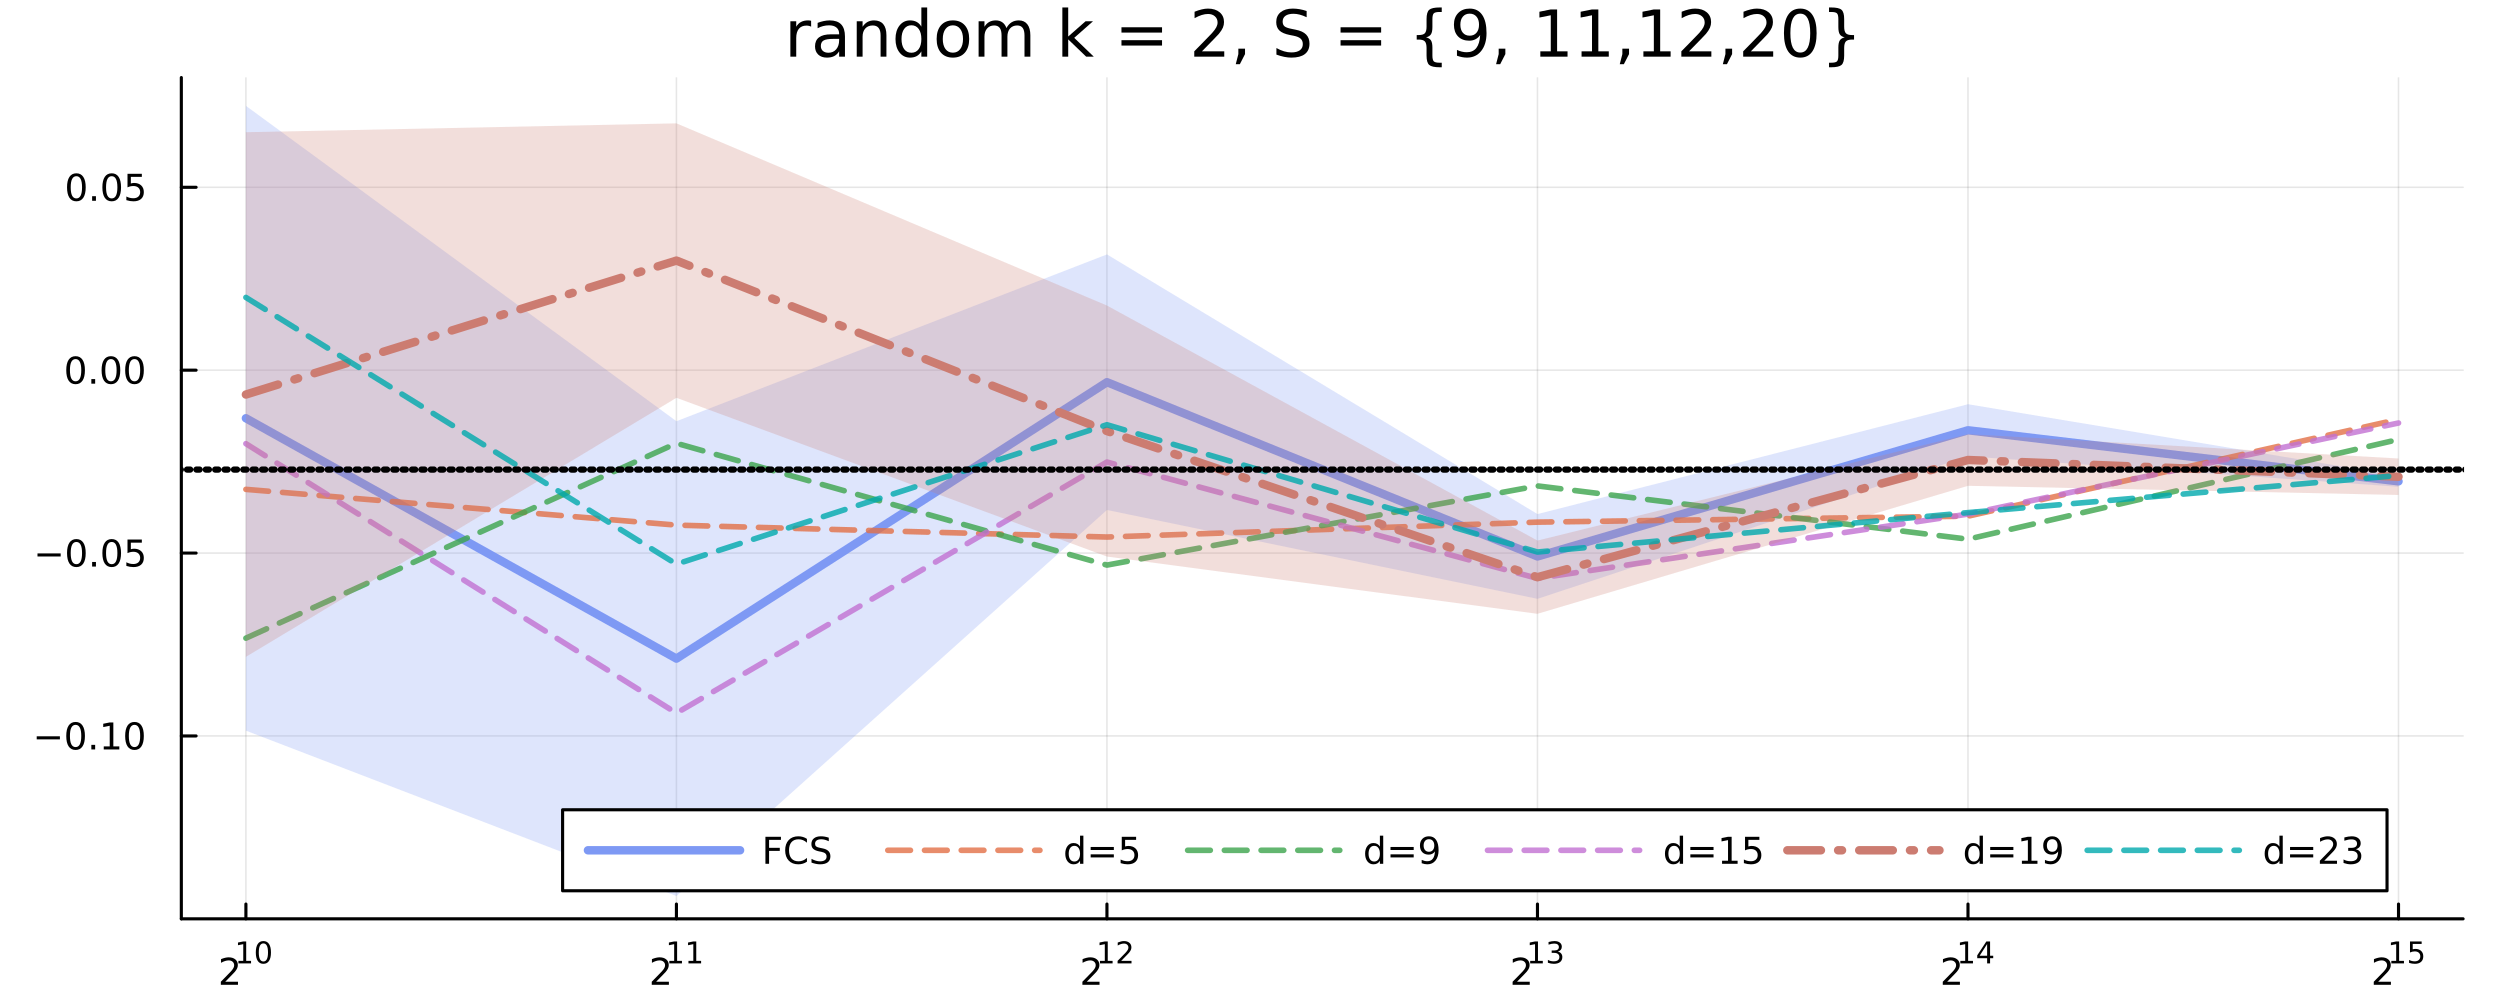 <svg xmlns="http://www.w3.org/2000/svg" xmlns:xlink="http://www.w3.org/1999/xlink" width="800" height="320" viewBox="0 0 3200 1280">
<rect x="0" y="0" width="3200" height="1280" fill="#333333" stroke="none"/>
<defs>
  <clipPath id="clip840">
    <rect x="0" y="0" width="3200" height="1280"></rect>
  </clipPath>
</defs>
<path clip-path="url(#clip840)" d="M0 1280 L3200 1280 L3200 0 L0 0  Z" fill="#ffffff" fill-rule="evenodd" fill-opacity="1"></path>
<defs>
  <clipPath id="clip841">
    <rect x="640" y="0" width="2241" height="1280"></rect>
  </clipPath>
</defs>
<path clip-path="url(#clip840)" d="M232.098 1176.1 L3152.76 1176.1 L3152.76 99.28 L232.098 99.28  Z" fill="#ffffff" fill-rule="evenodd" fill-opacity="1"></path>
<defs>
  <clipPath id="clip842">
    <rect x="232" y="99" width="2922" height="1078"></rect>
  </clipPath>
</defs>
<polyline clip-path="url(#clip842)" style="stroke:#000000; stroke-linecap:round; stroke-linejoin:round; stroke-width:2; stroke-opacity:0.1; fill:none" points="314.758,1176.1 314.758,99.28 "></polyline>
<polyline clip-path="url(#clip842)" style="stroke:#000000; stroke-linecap:round; stroke-linejoin:round; stroke-width:2; stroke-opacity:0.1; fill:none" points="865.826,1176.1 865.826,99.28 "></polyline>
<polyline clip-path="url(#clip842)" style="stroke:#000000; stroke-linecap:round; stroke-linejoin:round; stroke-width:2; stroke-opacity:0.1; fill:none" points="1416.89,1176.1 1416.89,99.28 "></polyline>
<polyline clip-path="url(#clip842)" style="stroke:#000000; stroke-linecap:round; stroke-linejoin:round; stroke-width:2; stroke-opacity:0.1; fill:none" points="1967.96,1176.1 1967.96,99.28 "></polyline>
<polyline clip-path="url(#clip842)" style="stroke:#000000; stroke-linecap:round; stroke-linejoin:round; stroke-width:2; stroke-opacity:0.1; fill:none" points="2519.03,1176.1 2519.03,99.28 "></polyline>
<polyline clip-path="url(#clip842)" style="stroke:#000000; stroke-linecap:round; stroke-linejoin:round; stroke-width:2; stroke-opacity:0.1; fill:none" points="3070.1,1176.1 3070.1,99.28 "></polyline>
<polyline clip-path="url(#clip842)" style="stroke:#000000; stroke-linecap:round; stroke-linejoin:round; stroke-width:2; stroke-opacity:0.1; fill:none" points="232.098,942.01 3152.76,942.01 "></polyline>
<polyline clip-path="url(#clip842)" style="stroke:#000000; stroke-linecap:round; stroke-linejoin:round; stroke-width:2; stroke-opacity:0.1; fill:none" points="232.098,707.919 3152.76,707.919 "></polyline>
<polyline clip-path="url(#clip842)" style="stroke:#000000; stroke-linecap:round; stroke-linejoin:round; stroke-width:2; stroke-opacity:0.1; fill:none" points="232.098,473.827 3152.76,473.827 "></polyline>
<polyline clip-path="url(#clip842)" style="stroke:#000000; stroke-linecap:round; stroke-linejoin:round; stroke-width:2; stroke-opacity:0.1; fill:none" points="232.098,239.735 3152.76,239.735 "></polyline>
<polyline clip-path="url(#clip840)" style="stroke:#000000; stroke-linecap:round; stroke-linejoin:round; stroke-width:4; stroke-opacity:1; fill:none" points="232.098,1176.1 3152.76,1176.1 "></polyline>
<polyline clip-path="url(#clip840)" style="stroke:#000000; stroke-linecap:round; stroke-linejoin:round; stroke-width:4; stroke-opacity:1; fill:none" points="314.758,1176.1 314.758,1157.2 "></polyline>
<polyline clip-path="url(#clip840)" style="stroke:#000000; stroke-linecap:round; stroke-linejoin:round; stroke-width:4; stroke-opacity:1; fill:none" points="865.826,1176.1 865.826,1157.2 "></polyline>
<polyline clip-path="url(#clip840)" style="stroke:#000000; stroke-linecap:round; stroke-linejoin:round; stroke-width:4; stroke-opacity:1; fill:none" points="1416.89,1176.1 1416.89,1157.2 "></polyline>
<polyline clip-path="url(#clip840)" style="stroke:#000000; stroke-linecap:round; stroke-linejoin:round; stroke-width:4; stroke-opacity:1; fill:none" points="1967.96,1176.1 1967.96,1157.2 "></polyline>
<polyline clip-path="url(#clip840)" style="stroke:#000000; stroke-linecap:round; stroke-linejoin:round; stroke-width:4; stroke-opacity:1; fill:none" points="2519.03,1176.1 2519.03,1157.2 "></polyline>
<polyline clip-path="url(#clip840)" style="stroke:#000000; stroke-linecap:round; stroke-linejoin:round; stroke-width:4; stroke-opacity:1; fill:none" points="3070.1,1176.1 3070.1,1157.2 "></polyline>
<path clip-path="url(#clip840)" d="M288.299 1256.63 L304.618 1256.63 L304.618 1260.56 L282.674 1260.56 L282.674 1256.63 Q285.336 1253.87 289.919 1249.24 Q294.526 1244.59 295.706 1243.25 Q297.952 1240.72 298.831 1238.99 Q299.734 1237.23 299.734 1235.54 Q299.734 1232.78 297.79 1231.05 Q295.868 1229.31 292.767 1229.31 Q290.568 1229.31 288.114 1230.08 Q285.683 1230.84 282.906 1232.39 L282.906 1227.67 Q285.73 1226.53 288.183 1225.96 Q290.637 1225.38 292.674 1225.38 Q298.044 1225.38 301.239 1228.06 Q304.433 1230.75 304.433 1235.24 Q304.433 1237.37 303.623 1239.29 Q302.836 1241.19 300.73 1243.78 Q300.151 1244.45 297.049 1247.67 Q293.947 1250.86 288.299 1256.63 Z" fill="#000000" fill-rule="nonzero" fill-opacity="1"></path><path clip-path="url(#clip840)" d="M305.164 1229.95 L311.37 1229.95 L311.37 1208.53 L304.618 1209.89 L304.618 1206.43 L311.333 1205.07 L315.132 1205.07 L315.132 1229.95 L321.339 1229.95 L321.339 1233.15 L305.164 1233.15 L305.164 1229.95 Z" fill="#000000" fill-rule="nonzero" fill-opacity="1"></path><path clip-path="url(#clip840)" d="M337.137 1207.57 Q334.203 1207.57 332.717 1210.47 Q331.25 1213.35 331.25 1219.14 Q331.25 1224.91 332.717 1227.81 Q334.203 1230.69 337.137 1230.69 Q340.09 1230.69 341.557 1227.81 Q343.043 1224.91 343.043 1219.14 Q343.043 1213.35 341.557 1210.47 Q340.09 1207.57 337.137 1207.57 M337.137 1204.56 Q341.858 1204.56 344.34 1208.31 Q346.842 1212.03 346.842 1219.14 Q346.842 1226.23 344.34 1229.97 Q341.858 1233.7 337.137 1233.7 Q332.416 1233.7 329.915 1229.97 Q327.432 1226.23 327.432 1219.14 Q327.432 1212.03 329.915 1208.31 Q332.416 1204.56 337.137 1204.56 Z" fill="#000000" fill-rule="nonzero" fill-opacity="1"></path><path clip-path="url(#clip840)" d="M839.865 1256.63 L856.184 1256.63 L856.184 1260.56 L834.24 1260.56 L834.24 1256.63 Q836.902 1253.87 841.485 1249.24 Q846.092 1244.59 847.272 1243.25 Q849.518 1240.72 850.397 1238.99 Q851.3 1237.23 851.3 1235.54 Q851.3 1232.78 849.356 1231.05 Q847.434 1229.31 844.333 1229.31 Q842.134 1229.31 839.68 1230.08 Q837.249 1230.84 834.472 1232.39 L834.472 1227.67 Q837.296 1226.53 839.749 1225.96 Q842.203 1225.38 844.24 1225.38 Q849.61 1225.38 852.805 1228.06 Q855.999 1230.75 855.999 1235.24 Q855.999 1237.37 855.189 1239.29 Q854.402 1241.19 852.296 1243.78 Q851.717 1244.45 848.615 1247.67 Q845.513 1250.86 839.865 1256.63 Z" fill="#000000" fill-rule="nonzero" fill-opacity="1"></path><path clip-path="url(#clip840)" d="M856.73 1229.95 L862.936 1229.95 L862.936 1208.53 L856.184 1209.89 L856.184 1206.43 L862.899 1205.07 L866.698 1205.07 L866.698 1229.95 L872.905 1229.95 L872.905 1233.15 L856.73 1233.15 L856.73 1229.95 Z" fill="#000000" fill-rule="nonzero" fill-opacity="1"></path><path clip-path="url(#clip840)" d="M881.236 1229.95 L887.443 1229.95 L887.443 1208.53 L880.691 1209.89 L880.691 1206.43 L887.405 1205.07 L891.204 1205.07 L891.204 1229.95 L897.411 1229.95 L897.411 1233.15 L881.236 1233.15 L881.236 1229.95 Z" fill="#000000" fill-rule="nonzero" fill-opacity="1"></path><path clip-path="url(#clip840)" d="M1391.08 1256.63 L1407.4 1256.63 L1407.4 1260.56 L1385.46 1260.56 L1385.46 1256.63 Q1388.12 1253.87 1392.7 1249.24 Q1397.31 1244.59 1398.49 1243.25 Q1400.74 1240.72 1401.62 1238.99 Q1402.52 1237.23 1402.52 1235.54 Q1402.52 1232.78 1400.57 1231.05 Q1398.65 1229.31 1395.55 1229.31 Q1393.35 1229.31 1390.9 1230.08 Q1388.47 1230.84 1385.69 1232.39 L1385.69 1227.67 Q1388.51 1226.53 1390.97 1225.96 Q1393.42 1225.38 1395.46 1225.38 Q1400.83 1225.38 1404.02 1228.06 Q1407.22 1230.75 1407.22 1235.24 Q1407.22 1237.37 1406.41 1239.29 Q1405.62 1241.19 1403.51 1243.78 Q1402.93 1244.45 1399.83 1247.67 Q1396.73 1250.86 1391.08 1256.63 Z" fill="#000000" fill-rule="nonzero" fill-opacity="1"></path><path clip-path="url(#clip840)" d="M1407.95 1229.95 L1414.15 1229.95 L1414.15 1208.53 L1407.4 1209.89 L1407.4 1206.43 L1414.12 1205.07 L1417.92 1205.07 L1417.92 1229.95 L1424.12 1229.95 L1424.12 1233.15 L1407.95 1233.15 L1407.95 1229.95 Z" fill="#000000" fill-rule="nonzero" fill-opacity="1"></path><path clip-path="url(#clip840)" d="M1435.07 1229.95 L1448.33 1229.95 L1448.33 1233.15 L1430.5 1233.15 L1430.5 1229.95 Q1432.66 1227.72 1436.39 1223.95 Q1440.13 1220.17 1441.09 1219.08 Q1442.91 1217.03 1443.63 1215.62 Q1444.36 1214.19 1444.36 1212.82 Q1444.36 1210.58 1442.78 1209.17 Q1441.22 1207.76 1438.7 1207.76 Q1436.91 1207.76 1434.92 1208.38 Q1432.94 1209 1430.69 1210.26 L1430.69 1206.43 Q1432.98 1205.5 1434.97 1205.03 Q1436.97 1204.56 1438.62 1204.56 Q1442.99 1204.56 1445.58 1206.75 Q1448.18 1208.93 1448.18 1212.58 Q1448.18 1214.31 1447.52 1215.87 Q1446.88 1217.41 1445.17 1219.52 Q1444.7 1220.06 1442.18 1222.68 Q1439.66 1225.27 1435.07 1229.95 Z" fill="#000000" fill-rule="nonzero" fill-opacity="1"></path><path clip-path="url(#clip840)" d="M1941.77 1256.63 L1958.08 1256.63 L1958.08 1260.56 L1936.14 1260.56 L1936.14 1256.63 Q1938.8 1253.87 1943.39 1249.24 Q1947.99 1244.59 1949.17 1243.25 Q1951.42 1240.72 1952.3 1238.99 Q1953.2 1237.23 1953.2 1235.54 Q1953.2 1232.78 1951.26 1231.05 Q1949.33 1229.31 1946.23 1229.31 Q1944.03 1229.31 1941.58 1230.08 Q1939.15 1230.84 1936.37 1232.39 L1936.37 1227.67 Q1939.2 1226.53 1941.65 1225.96 Q1944.1 1225.38 1946.14 1225.38 Q1951.51 1225.38 1954.7 1228.06 Q1957.9 1230.75 1957.9 1235.24 Q1957.9 1237.37 1957.09 1239.29 Q1956.3 1241.19 1954.2 1243.78 Q1953.62 1244.45 1950.52 1247.67 Q1947.41 1250.86 1941.77 1256.63 Z" fill="#000000" fill-rule="nonzero" fill-opacity="1"></path><path clip-path="url(#clip840)" d="M1958.63 1229.95 L1964.84 1229.95 L1964.84 1208.53 L1958.08 1209.89 L1958.08 1206.43 L1964.8 1205.07 L1968.6 1205.07 L1968.6 1229.95 L1974.8 1229.95 L1974.8 1233.15 L1958.63 1233.15 L1958.63 1229.95 Z" fill="#000000" fill-rule="nonzero" fill-opacity="1"></path><path clip-path="url(#clip840)" d="M1993.99 1218.01 Q1996.72 1218.59 1998.24 1220.44 Q1999.78 1222.28 1999.78 1224.99 Q1999.78 1229.15 1996.92 1231.42 Q1994.06 1233.7 1988.8 1233.7 Q1987.03 1233.7 1985.15 1233.34 Q1983.29 1233 1981.29 1232.31 L1981.29 1228.64 Q1982.87 1229.56 1984.75 1230.03 Q1986.63 1230.5 1988.68 1230.5 Q1992.26 1230.5 1994.12 1229.09 Q1996 1227.68 1996 1224.99 Q1996 1222.51 1994.25 1221.11 Q1992.52 1219.7 1989.42 1219.7 L1986.15 1219.7 L1986.15 1216.58 L1989.57 1216.58 Q1992.37 1216.58 1993.86 1215.47 Q1995.34 1214.34 1995.34 1212.24 Q1995.34 1210.07 1993.8 1208.93 Q1992.28 1207.76 1989.42 1207.76 Q1987.86 1207.76 1986.07 1208.1 Q1984.28 1208.44 1982.14 1209.15 L1982.14 1205.77 Q1984.3 1205.17 1986.18 1204.86 Q1988.08 1204.56 1989.76 1204.56 Q1994.08 1204.56 1996.6 1206.54 Q1999.12 1208.49 1999.12 1211.84 Q1999.12 1214.17 1997.79 1215.79 Q1996.45 1217.39 1993.99 1218.01 Z" fill="#000000" fill-rule="nonzero" fill-opacity="1"></path><path clip-path="url(#clip840)" d="M2492.37 1256.63 L2508.69 1256.63 L2508.69 1260.56 L2486.75 1260.56 L2486.75 1256.63 Q2489.41 1253.87 2493.99 1249.24 Q2498.6 1244.59 2499.78 1243.25 Q2502.02 1240.72 2502.9 1238.99 Q2503.81 1237.23 2503.81 1235.54 Q2503.81 1232.78 2501.86 1231.05 Q2499.94 1229.31 2496.84 1229.31 Q2494.64 1229.31 2492.19 1230.08 Q2489.76 1230.84 2486.98 1232.39 L2486.98 1227.67 Q2489.8 1226.53 2492.26 1225.96 Q2494.71 1225.38 2496.75 1225.38 Q2502.12 1225.38 2505.31 1228.06 Q2508.51 1230.75 2508.51 1235.24 Q2508.51 1237.37 2507.7 1239.29 Q2506.91 1241.19 2504.8 1243.78 Q2504.22 1244.45 2501.12 1247.67 Q2498.02 1250.86 2492.37 1256.63 Z" fill="#000000" fill-rule="nonzero" fill-opacity="1"></path><path clip-path="url(#clip840)" d="M2509.24 1229.95 L2515.44 1229.95 L2515.44 1208.53 L2508.69 1209.89 L2508.69 1206.43 L2515.41 1205.07 L2519.2 1205.07 L2519.2 1229.95 L2525.41 1229.95 L2525.41 1233.15 L2509.24 1233.15 L2509.24 1229.95 Z" fill="#000000" fill-rule="nonzero" fill-opacity="1"></path><path clip-path="url(#clip840)" d="M2543.52 1208.38 L2533.93 1223.37 L2543.52 1223.37 L2543.52 1208.38 M2542.53 1205.07 L2547.3 1205.07 L2547.3 1223.37 L2551.31 1223.37 L2551.31 1226.53 L2547.3 1226.53 L2547.3 1233.15 L2543.52 1233.15 L2543.52 1226.53 L2530.85 1226.53 L2530.85 1222.86 L2542.53 1205.07 Z" fill="#000000" fill-rule="nonzero" fill-opacity="1"></path><path clip-path="url(#clip840)" d="M3044.04 1256.63 L3060.36 1256.63 L3060.36 1260.56 L3038.42 1260.56 L3038.42 1256.63 Q3041.08 1253.87 3045.66 1249.24 Q3050.27 1244.59 3051.45 1243.25 Q3053.69 1240.72 3054.57 1238.99 Q3055.48 1237.23 3055.48 1235.54 Q3055.48 1232.78 3053.53 1231.05 Q3051.61 1229.31 3048.51 1229.31 Q3046.31 1229.31 3043.86 1230.08 Q3041.43 1230.84 3038.65 1232.39 L3038.65 1227.67 Q3041.47 1226.53 3043.93 1225.96 Q3046.38 1225.38 3048.42 1225.38 Q3053.79 1225.38 3056.98 1228.06 Q3060.18 1230.75 3060.18 1235.24 Q3060.18 1237.37 3059.37 1239.29 Q3058.58 1241.19 3056.47 1243.78 Q3055.89 1244.45 3052.79 1247.67 Q3049.69 1250.86 3044.04 1256.63 Z" fill="#000000" fill-rule="nonzero" fill-opacity="1"></path><path clip-path="url(#clip840)" d="M3060.91 1229.95 L3067.11 1229.95 L3067.11 1208.53 L3060.36 1209.89 L3060.36 1206.43 L3067.07 1205.07 L3070.87 1205.07 L3070.87 1229.95 L3077.08 1229.95 L3077.08 1233.15 L3060.91 1233.15 L3060.91 1229.95 Z" fill="#000000" fill-rule="nonzero" fill-opacity="1"></path><path clip-path="url(#clip840)" d="M3084.79 1205.07 L3099.71 1205.07 L3099.71 1208.27 L3088.27 1208.27 L3088.27 1215.15 Q3089.1 1214.87 3089.93 1214.74 Q3090.75 1214.59 3091.58 1214.59 Q3096.28 1214.59 3099.03 1217.16 Q3101.78 1219.74 3101.78 1224.14 Q3101.78 1228.68 3098.95 1231.2 Q3096.13 1233.7 3091 1233.7 Q3089.23 1233.7 3087.39 1233.4 Q3085.56 1233.1 3083.61 1232.49 L3083.61 1228.68 Q3085.3 1229.6 3087.11 1230.05 Q3088.91 1230.5 3090.92 1230.5 Q3094.18 1230.5 3096.08 1228.79 Q3097.98 1227.08 3097.98 1224.14 Q3097.98 1221.21 3096.08 1219.5 Q3094.18 1217.79 3090.92 1217.79 Q3089.4 1217.79 3087.88 1218.12 Q3086.37 1218.46 3084.79 1219.18 L3084.79 1205.07 Z" fill="#000000" fill-rule="nonzero" fill-opacity="1"></path><polyline clip-path="url(#clip840)" style="stroke:#000000; stroke-linecap:round; stroke-linejoin:round; stroke-width:4; stroke-opacity:1; fill:none" points="232.098,1176.1 232.098,99.28 "></polyline>
<polyline clip-path="url(#clip840)" style="stroke:#000000; stroke-linecap:round; stroke-linejoin:round; stroke-width:4; stroke-opacity:1; fill:none" points="232.098,942.01 250.996,942.01 "></polyline>
<polyline clip-path="url(#clip840)" style="stroke:#000000; stroke-linecap:round; stroke-linejoin:round; stroke-width:4; stroke-opacity:1; fill:none" points="232.098,707.919 250.996,707.919 "></polyline>
<polyline clip-path="url(#clip840)" style="stroke:#000000; stroke-linecap:round; stroke-linejoin:round; stroke-width:4; stroke-opacity:1; fill:none" points="232.098,473.827 250.996,473.827 "></polyline>
<polyline clip-path="url(#clip840)" style="stroke:#000000; stroke-linecap:round; stroke-linejoin:round; stroke-width:4; stroke-opacity:1; fill:none" points="232.098,239.735 250.996,239.735 "></polyline>
<path clip-path="url(#clip840)" d="M46.992 942.462 L76.668 942.462 L76.668 946.397 L46.992 946.397 L46.992 942.462 Z" fill="#000000" fill-rule="nonzero" fill-opacity="1"></path><path clip-path="url(#clip840)" d="M96.76 927.809 Q93.149 927.809 91.321 931.374 Q89.515 934.915 89.515 942.045 Q89.515 949.151 91.321 952.716 Q93.149 956.258 96.76 956.258 Q100.395 956.258 102.2 952.716 Q104.029 949.151 104.029 942.045 Q104.029 934.915 102.2 931.374 Q100.395 927.809 96.76 927.809 M96.76 924.105 Q102.571 924.105 105.626 928.712 Q108.705 933.295 108.705 942.045 Q108.705 950.772 105.626 955.378 Q102.571 959.962 96.76 959.962 Q90.95 959.962 87.871 955.378 Q84.816 950.772 84.816 942.045 Q84.816 933.295 87.871 928.712 Q90.95 924.105 96.76 924.105 Z" fill="#000000" fill-rule="nonzero" fill-opacity="1"></path><path clip-path="url(#clip840)" d="M116.922 953.411 L121.807 953.411 L121.807 959.29 L116.922 959.29 L116.922 953.411 Z" fill="#000000" fill-rule="nonzero" fill-opacity="1"></path><path clip-path="url(#clip840)" d="M132.802 955.355 L140.441 955.355 L140.441 928.989 L132.131 930.656 L132.131 926.397 L140.394 924.73 L145.07 924.73 L145.07 955.355 L152.709 955.355 L152.709 959.29 L132.802 959.29 L132.802 955.355 Z" fill="#000000" fill-rule="nonzero" fill-opacity="1"></path><path clip-path="url(#clip840)" d="M172.153 927.809 Q168.542 927.809 166.714 931.374 Q164.908 934.915 164.908 942.045 Q164.908 949.151 166.714 952.716 Q168.542 956.258 172.153 956.258 Q175.788 956.258 177.593 952.716 Q179.422 949.151 179.422 942.045 Q179.422 934.915 177.593 931.374 Q175.788 927.809 172.153 927.809 M172.153 924.105 Q177.964 924.105 181.019 928.712 Q184.098 933.295 184.098 942.045 Q184.098 950.772 181.019 955.378 Q177.964 959.962 172.153 959.962 Q166.343 959.962 163.265 955.378 Q160.209 950.772 160.209 942.045 Q160.209 933.295 163.265 928.712 Q166.343 924.105 172.153 924.105 Z" fill="#000000" fill-rule="nonzero" fill-opacity="1"></path><path clip-path="url(#clip840)" d="M47.987 708.37 L77.663 708.37 L77.663 712.305 L47.987 712.305 L47.987 708.37 Z" fill="#000000" fill-rule="nonzero" fill-opacity="1"></path><path clip-path="url(#clip840)" d="M97.756 693.717 Q94.145 693.717 92.316 697.282 Q90.51 700.824 90.51 707.953 Q90.51 715.06 92.316 718.625 Q94.145 722.166 97.756 722.166 Q101.39 722.166 103.196 718.625 Q105.024 715.06 105.024 707.953 Q105.024 700.824 103.196 697.282 Q101.39 693.717 97.756 693.717 M97.756 690.014 Q103.566 690.014 106.621 694.62 Q109.7 699.203 109.7 707.953 Q109.7 716.68 106.621 721.287 Q103.566 725.87 97.756 725.87 Q91.946 725.87 88.867 721.287 Q85.811 716.68 85.811 707.953 Q85.811 699.203 88.867 694.62 Q91.946 690.014 97.756 690.014 Z" fill="#000000" fill-rule="nonzero" fill-opacity="1"></path><path clip-path="url(#clip840)" d="M117.918 719.319 L122.802 719.319 L122.802 725.199 L117.918 725.199 L117.918 719.319 Z" fill="#000000" fill-rule="nonzero" fill-opacity="1"></path><path clip-path="url(#clip840)" d="M142.987 693.717 Q139.376 693.717 137.547 697.282 Q135.742 700.824 135.742 707.953 Q135.742 715.06 137.547 718.625 Q139.376 722.166 142.987 722.166 Q146.621 722.166 148.427 718.625 Q150.255 715.06 150.255 707.953 Q150.255 700.824 148.427 697.282 Q146.621 693.717 142.987 693.717 M142.987 690.014 Q148.797 690.014 151.853 694.62 Q154.931 699.203 154.931 707.953 Q154.931 716.68 151.853 721.287 Q148.797 725.87 142.987 725.87 Q137.177 725.87 134.098 721.287 Q131.043 716.68 131.043 707.953 Q131.043 699.203 134.098 694.62 Q137.177 690.014 142.987 690.014 Z" fill="#000000" fill-rule="nonzero" fill-opacity="1"></path><path clip-path="url(#clip840)" d="M163.195 690.639 L181.552 690.639 L181.552 694.574 L167.478 694.574 L167.478 703.046 Q168.496 702.699 169.515 702.537 Q170.533 702.351 171.552 702.351 Q177.339 702.351 180.718 705.523 Q184.098 708.694 184.098 714.111 Q184.098 719.689 180.626 722.791 Q177.153 725.87 170.834 725.87 Q168.658 725.87 166.39 725.499 Q164.144 725.129 161.737 724.388 L161.737 719.689 Q163.82 720.824 166.042 721.379 Q168.265 721.935 170.741 721.935 Q174.746 721.935 177.084 719.828 Q179.422 717.722 179.422 714.111 Q179.422 710.5 177.084 708.393 Q174.746 706.287 170.741 706.287 Q168.866 706.287 166.991 706.703 Q165.14 707.12 163.195 708 L163.195 690.639 Z" fill="#000000" fill-rule="nonzero" fill-opacity="1"></path><path clip-path="url(#clip840)" d="M96.76 459.626 Q93.149 459.626 91.321 463.19 Q89.515 466.732 89.515 473.862 Q89.515 480.968 91.321 484.533 Q93.149 488.074 96.76 488.074 Q100.395 488.074 102.2 484.533 Q104.029 480.968 104.029 473.862 Q104.029 466.732 102.2 463.19 Q100.395 459.626 96.76 459.626 M96.76 455.922 Q102.571 455.922 105.626 460.528 Q108.705 465.112 108.705 473.862 Q108.705 482.588 105.626 487.195 Q102.571 491.778 96.76 491.778 Q90.95 491.778 87.871 487.195 Q84.816 482.588 84.816 473.862 Q84.816 465.112 87.871 460.528 Q90.95 455.922 96.76 455.922 Z" fill="#000000" fill-rule="nonzero" fill-opacity="1"></path><path clip-path="url(#clip840)" d="M116.922 485.227 L121.807 485.227 L121.807 491.107 L116.922 491.107 L116.922 485.227 Z" fill="#000000" fill-rule="nonzero" fill-opacity="1"></path><path clip-path="url(#clip840)" d="M141.992 459.626 Q138.381 459.626 136.552 463.19 Q134.746 466.732 134.746 473.862 Q134.746 480.968 136.552 484.533 Q138.381 488.074 141.992 488.074 Q145.626 488.074 147.431 484.533 Q149.26 480.968 149.26 473.862 Q149.26 466.732 147.431 463.19 Q145.626 459.626 141.992 459.626 M141.992 455.922 Q147.802 455.922 150.857 460.528 Q153.936 465.112 153.936 473.862 Q153.936 482.588 150.857 487.195 Q147.802 491.778 141.992 491.778 Q136.181 491.778 133.103 487.195 Q130.047 482.588 130.047 473.862 Q130.047 465.112 133.103 460.528 Q136.181 455.922 141.992 455.922 Z" fill="#000000" fill-rule="nonzero" fill-opacity="1"></path><path clip-path="url(#clip840)" d="M172.153 459.626 Q168.542 459.626 166.714 463.19 Q164.908 466.732 164.908 473.862 Q164.908 480.968 166.714 484.533 Q168.542 488.074 172.153 488.074 Q175.788 488.074 177.593 484.533 Q179.422 480.968 179.422 473.862 Q179.422 466.732 177.593 463.19 Q175.788 459.626 172.153 459.626 M172.153 455.922 Q177.964 455.922 181.019 460.528 Q184.098 465.112 184.098 473.862 Q184.098 482.588 181.019 487.195 Q177.964 491.778 172.153 491.778 Q166.343 491.778 163.265 487.195 Q160.209 482.588 160.209 473.862 Q160.209 465.112 163.265 460.528 Q166.343 455.922 172.153 455.922 Z" fill="#000000" fill-rule="nonzero" fill-opacity="1"></path><path clip-path="url(#clip840)" d="M97.756 225.534 Q94.145 225.534 92.316 229.099 Q90.51 232.64 90.51 239.77 Q90.51 246.876 92.316 250.441 Q94.145 253.983 97.756 253.983 Q101.39 253.983 103.196 250.441 Q105.024 246.876 105.024 239.77 Q105.024 232.64 103.196 229.099 Q101.39 225.534 97.756 225.534 M97.756 221.83 Q103.566 221.83 106.621 226.437 Q109.7 231.02 109.7 239.77 Q109.7 248.497 106.621 253.103 Q103.566 257.686 97.756 257.686 Q91.946 257.686 88.867 253.103 Q85.811 248.497 85.811 239.77 Q85.811 231.02 88.867 226.437 Q91.946 221.83 97.756 221.83 Z" fill="#000000" fill-rule="nonzero" fill-opacity="1"></path><path clip-path="url(#clip840)" d="M117.918 251.136 L122.802 251.136 L122.802 257.015 L117.918 257.015 L117.918 251.136 Z" fill="#000000" fill-rule="nonzero" fill-opacity="1"></path><path clip-path="url(#clip840)" d="M142.987 225.534 Q139.376 225.534 137.547 229.099 Q135.742 232.64 135.742 239.77 Q135.742 246.876 137.547 250.441 Q139.376 253.983 142.987 253.983 Q146.621 253.983 148.427 250.441 Q150.255 246.876 150.255 239.77 Q150.255 232.64 148.427 229.099 Q146.621 225.534 142.987 225.534 M142.987 221.83 Q148.797 221.83 151.853 226.437 Q154.931 231.02 154.931 239.77 Q154.931 248.497 151.853 253.103 Q148.797 257.686 142.987 257.686 Q137.177 257.686 134.098 253.103 Q131.043 248.497 131.043 239.77 Q131.043 231.02 134.098 226.437 Q137.177 221.83 142.987 221.83 Z" fill="#000000" fill-rule="nonzero" fill-opacity="1"></path><path clip-path="url(#clip840)" d="M163.195 222.455 L181.552 222.455 L181.552 226.39 L167.478 226.39 L167.478 234.862 Q168.496 234.515 169.515 234.353 Q170.533 234.168 171.552 234.168 Q177.339 234.168 180.718 237.339 Q184.098 240.511 184.098 245.927 Q184.098 251.506 180.626 254.608 Q177.153 257.686 170.834 257.686 Q168.658 257.686 166.39 257.316 Q164.144 256.946 161.737 256.205 L161.737 251.506 Q163.82 252.64 166.042 253.196 Q168.265 253.751 170.741 253.751 Q174.746 253.751 177.084 251.645 Q179.422 249.538 179.422 245.927 Q179.422 242.316 177.084 240.21 Q174.746 238.103 170.741 238.103 Q168.866 238.103 166.991 238.52 Q165.14 238.937 163.195 239.816 L163.195 222.455 Z" fill="#000000" fill-rule="nonzero" fill-opacity="1"></path><path clip-path="url(#clip840)" d="M1038.25 34.173 Q1036.99 33.444 1035.49 33.12 Q1034.03 32.756 1032.25 32.756 Q1025.93 32.756 1022.53 36.888 Q1019.17 40.979 1019.17 48.676 L1019.17 72.576 L1011.67 72.576 L1011.67 27.206 L1019.17 27.206 L1019.17 34.254 Q1021.52 30.122 1025.28 28.138 Q1029.05 26.112 1034.44 26.112 Q1035.21 26.112 1036.14 26.234 Q1037.07 26.315 1038.21 26.517 L1038.25 34.173 Z" fill="#000000" fill-rule="nonzero" fill-opacity="1"></path><path clip-path="url(#clip840)" d="M1066.68 49.769 Q1057.65 49.769 1054.17 51.835 Q1050.68 53.901 1050.68 58.884 Q1050.68 62.854 1053.28 65.203 Q1055.91 67.512 1060.4 67.512 Q1066.6 67.512 1070.33 63.137 Q1074.1 58.722 1074.1 51.43 L1074.1 49.769 L1066.68 49.769 M1081.55 46.691 L1081.55 72.576 L1074.1 72.576 L1074.1 65.689 Q1071.54 69.821 1067.74 71.806 Q1063.93 73.751 1058.42 73.751 Q1051.45 73.751 1047.32 69.862 Q1043.23 65.933 1043.23 59.37 Q1043.23 51.714 1048.33 47.825 Q1053.48 43.936 1063.65 43.936 L1074.1 43.936 L1074.1 43.207 Q1074.1 38.062 1070.69 35.267 Q1067.33 32.431 1061.21 32.431 Q1057.33 32.431 1053.64 33.363 Q1049.95 34.295 1046.55 36.158 L1046.55 29.272 Q1050.64 27.692 1054.49 26.922 Q1058.34 26.112 1061.98 26.112 Q1071.83 26.112 1076.69 31.216 Q1081.55 36.32 1081.55 46.691 Z" fill="#000000" fill-rule="nonzero" fill-opacity="1"></path><path clip-path="url(#clip840)" d="M1134.62 45.192 L1134.62 72.576 L1127.16 72.576 L1127.16 45.435 Q1127.16 38.994 1124.65 35.794 Q1122.14 32.594 1117.12 32.594 Q1111.08 32.594 1107.6 36.442 Q1104.11 40.29 1104.11 46.934 L1104.11 72.576 L1096.62 72.576 L1096.62 27.206 L1104.11 27.206 L1104.11 34.254 Q1106.79 30.163 1110.39 28.138 Q1114.04 26.112 1118.78 26.112 Q1126.6 26.112 1130.61 30.973 Q1134.62 35.794 1134.62 45.192 Z" fill="#000000" fill-rule="nonzero" fill-opacity="1"></path><path clip-path="url(#clip840)" d="M1179.34 34.092 L1179.34 9.544 L1186.79 9.544 L1186.79 72.576 L1179.34 72.576 L1179.34 65.77 Q1176.99 69.821 1173.38 71.806 Q1169.82 73.751 1164.8 73.751 Q1156.57 73.751 1151.39 67.188 Q1146.24 60.626 1146.24 49.931 Q1146.24 39.237 1151.39 32.675 Q1156.57 26.112 1164.8 26.112 Q1169.82 26.112 1173.38 28.097 Q1176.99 30.041 1179.34 34.092 M1153.94 49.931 Q1153.94 58.155 1157.3 62.854 Q1160.71 67.512 1166.62 67.512 Q1172.53 67.512 1175.94 62.854 Q1179.34 58.155 1179.34 49.931 Q1179.34 41.708 1175.94 37.05 Q1172.53 32.35 1166.62 32.35 Q1160.71 32.35 1157.3 37.05 Q1153.94 41.708 1153.94 49.931 Z" fill="#000000" fill-rule="nonzero" fill-opacity="1"></path><path clip-path="url(#clip840)" d="M1219.73 32.431 Q1213.73 32.431 1210.25 37.131 Q1206.76 41.789 1206.76 49.931 Q1206.76 58.074 1210.21 62.773 Q1213.69 67.431 1219.73 67.431 Q1225.68 67.431 1229.17 62.732 Q1232.65 58.033 1232.65 49.931 Q1232.65 41.87 1229.17 37.171 Q1225.68 32.431 1219.73 32.431 M1219.73 26.112 Q1229.45 26.112 1235 32.431 Q1240.55 38.751 1240.55 49.931 Q1240.55 61.071 1235 67.431 Q1229.45 73.751 1219.73 73.751 Q1209.96 73.751 1204.41 67.431 Q1198.91 61.071 1198.91 49.931 Q1198.91 38.751 1204.41 32.431 Q1209.96 26.112 1219.73 26.112 Z" fill="#000000" fill-rule="nonzero" fill-opacity="1"></path><path clip-path="url(#clip840)" d="M1288.23 35.915 Q1291.02 30.892 1294.91 28.502 Q1298.8 26.112 1304.07 26.112 Q1311.16 26.112 1315 31.095 Q1318.85 36.037 1318.85 45.192 L1318.85 72.576 L1311.36 72.576 L1311.36 45.435 Q1311.36 38.913 1309.05 35.753 Q1306.74 32.594 1302 32.594 Q1296.21 32.594 1292.85 36.442 Q1289.48 40.29 1289.48 46.934 L1289.48 72.576 L1281.99 72.576 L1281.99 45.435 Q1281.99 38.873 1279.68 35.753 Q1277.37 32.594 1272.55 32.594 Q1266.84 32.594 1263.48 36.482 Q1260.11 40.331 1260.11 46.934 L1260.11 72.576 L1252.62 72.576 L1252.62 27.206 L1260.11 27.206 L1260.11 34.254 Q1262.67 30.082 1266.23 28.097 Q1269.8 26.112 1274.7 26.112 Q1279.64 26.112 1283.08 28.624 Q1286.57 31.135 1288.23 35.915 Z" fill="#000000" fill-rule="nonzero" fill-opacity="1"></path><path clip-path="url(#clip840)" d="M1359.81 9.544 L1367.3 9.544 L1367.3 46.772 L1389.54 27.206 L1399.06 27.206 L1375 48.433 L1400.07 72.576 L1390.35 72.576 L1367.3 50.418 L1367.3 72.576 L1359.81 72.576 L1359.81 9.544 Z" fill="#000000" fill-rule="nonzero" fill-opacity="1"></path><path clip-path="url(#clip840)" d="M1435.48 34.903 L1487.41 34.903 L1487.41 41.708 L1435.48 41.708 L1435.48 34.903 M1435.48 51.43 L1487.41 51.43 L1487.41 58.317 L1435.48 58.317 L1435.48 51.43 Z" fill="#000000" fill-rule="nonzero" fill-opacity="1"></path><path clip-path="url(#clip840)" d="M1538.49 65.689 L1567.05 65.689 L1567.05 72.576 L1528.65 72.576 L1528.65 65.689 Q1533.31 60.869 1541.33 52.767 Q1549.39 44.625 1551.46 42.275 Q1555.38 37.86 1556.92 34.822 Q1558.5 31.743 1558.5 28.786 Q1558.5 23.965 1555.1 20.927 Q1551.74 17.889 1546.31 17.889 Q1542.46 17.889 1538.17 19.226 Q1533.92 20.562 1529.05 23.276 L1529.05 15.013 Q1534 13.028 1538.29 12.015 Q1542.58 11.002 1546.15 11.002 Q1555.55 11.002 1561.14 15.701 Q1566.73 20.4 1566.73 28.259 Q1566.73 31.986 1565.31 35.348 Q1563.93 38.67 1560.25 43.207 Q1559.23 44.382 1553.8 50.013 Q1548.38 55.603 1538.49 65.689 Z" fill="#000000" fill-rule="nonzero" fill-opacity="1"></path><path clip-path="url(#clip840)" d="M1585.08 62.287 L1593.63 62.287 L1593.63 69.254 L1586.98 82.217 L1581.76 82.217 L1585.08 69.254 L1585.08 62.287 Z" fill="#000000" fill-rule="nonzero" fill-opacity="1"></path><path clip-path="url(#clip840)" d="M1672.5 14.081 L1672.5 22.061 Q1667.84 19.833 1663.71 18.739 Q1659.57 17.646 1655.73 17.646 Q1649.04 17.646 1645.4 20.238 Q1641.79 22.831 1641.79 27.611 Q1641.79 31.621 1644.18 33.687 Q1646.61 35.713 1653.34 36.969 L1658.28 37.981 Q1667.43 39.723 1671.77 44.139 Q1676.14 48.514 1676.14 55.886 Q1676.14 64.677 1670.23 69.214 Q1664.35 73.751 1652.97 73.751 Q1648.68 73.751 1643.82 72.778 Q1639 71.806 1633.81 69.902 L1633.81 61.477 Q1638.79 64.272 1643.57 65.689 Q1648.35 67.107 1652.97 67.107 Q1659.98 67.107 1663.79 64.353 Q1667.59 61.598 1667.59 56.494 Q1667.59 52.038 1664.84 49.526 Q1662.13 47.015 1655.89 45.759 L1650.91 44.787 Q1641.75 42.964 1637.66 39.075 Q1633.57 35.186 1633.57 28.259 Q1633.57 20.238 1639.2 15.62 Q1644.87 11.002 1654.79 11.002 Q1659.05 11.002 1663.46 11.772 Q1667.88 12.542 1672.5 14.081 Z" fill="#000000" fill-rule="nonzero" fill-opacity="1"></path><path clip-path="url(#clip840)" d="M1715.92 34.903 L1767.85 34.903 L1767.85 41.708 L1715.92 41.708 L1715.92 34.903 M1715.92 51.43 L1767.85 51.43 L1767.85 58.317 L1715.92 58.317 L1715.92 51.43 Z" fill="#000000" fill-rule="nonzero" fill-opacity="1"></path><path clip-path="url(#clip840)" d="M1845.43 80.273 L1845.43 86.106 L1842.92 86.106 Q1832.83 86.106 1829.39 83.108 Q1825.99 80.111 1825.99 71.158 L1825.99 61.477 Q1825.99 55.36 1823.8 53.01 Q1821.61 50.661 1815.86 50.661 L1813.39 50.661 L1813.39 44.868 L1815.86 44.868 Q1821.65 44.868 1823.8 42.559 Q1825.99 40.209 1825.99 34.173 L1825.99 24.451 Q1825.99 15.499 1829.39 12.542 Q1832.83 9.544 1842.92 9.544 L1845.43 9.544 L1845.43 15.337 L1842.67 15.337 Q1836.96 15.337 1835.22 17.119 Q1833.48 18.901 1833.48 24.613 L1833.48 34.66 Q1833.48 41.02 1831.62 43.896 Q1829.79 46.772 1825.34 47.785 Q1829.83 48.878 1831.66 51.754 Q1833.48 54.63 1833.48 60.95 L1833.48 70.996 Q1833.48 76.708 1835.22 78.49 Q1836.96 80.273 1842.67 80.273 L1845.43 80.273 Z" fill="#000000" fill-rule="nonzero" fill-opacity="1"></path><path clip-path="url(#clip840)" d="M1864.91 71.32 L1864.91 63.867 Q1867.99 65.325 1871.15 66.095 Q1874.31 66.864 1877.35 66.864 Q1885.45 66.864 1889.71 61.436 Q1894 55.967 1894.61 44.868 Q1892.26 48.352 1888.65 50.215 Q1885.05 52.078 1880.67 52.078 Q1871.6 52.078 1866.29 46.61 Q1861.03 41.1 1861.03 31.581 Q1861.03 22.264 1866.53 16.633 Q1872.04 11.002 1881.2 11.002 Q1891.69 11.002 1897.2 19.064 Q1902.75 27.084 1902.75 42.397 Q1902.75 56.697 1895.94 65.244 Q1889.18 73.751 1877.72 73.751 Q1874.64 73.751 1871.48 73.143 Q1868.32 72.535 1864.91 71.32 M1881.2 45.678 Q1886.71 45.678 1889.91 41.911 Q1893.15 38.143 1893.15 31.581 Q1893.15 25.059 1889.91 21.292 Q1886.71 17.484 1881.2 17.484 Q1875.69 17.484 1872.45 21.292 Q1869.25 25.059 1869.25 31.581 Q1869.25 38.143 1872.45 41.911 Q1875.69 45.678 1881.2 45.678 Z" fill="#000000" fill-rule="nonzero" fill-opacity="1"></path><path clip-path="url(#clip840)" d="M1918.31 62.287 L1926.85 62.287 L1926.85 69.254 L1920.21 82.217 L1914.98 82.217 L1918.31 69.254 L1918.31 62.287 Z" fill="#000000" fill-rule="nonzero" fill-opacity="1"></path><path clip-path="url(#clip840)" d="M1971.62 65.689 L1984.98 65.689 L1984.98 19.55 L1970.44 22.466 L1970.44 15.013 L1984.9 12.096 L1993.09 12.096 L1993.09 65.689 L2006.45 65.689 L2006.45 72.576 L1971.62 72.576 L1971.62 65.689 Z" fill="#000000" fill-rule="nonzero" fill-opacity="1"></path><path clip-path="url(#clip840)" d="M2024.4 65.689 L2037.77 65.689 L2037.77 19.55 L2023.22 22.466 L2023.22 15.013 L2037.69 12.096 L2045.87 12.096 L2045.87 65.689 L2059.24 65.689 L2059.24 72.576 L2024.4 72.576 L2024.4 65.689 Z" fill="#000000" fill-rule="nonzero" fill-opacity="1"></path><path clip-path="url(#clip840)" d="M2076.61 62.287 L2085.16 62.287 L2085.16 69.254 L2078.52 82.217 L2073.29 82.217 L2076.61 69.254 L2076.61 62.287 Z" fill="#000000" fill-rule="nonzero" fill-opacity="1"></path><path clip-path="url(#clip840)" d="M2103.55 65.689 L2116.92 65.689 L2116.92 19.55 L2102.38 22.466 L2102.38 15.013 L2116.84 12.096 L2125.02 12.096 L2125.02 65.689 L2138.39 65.689 L2138.39 72.576 L2103.55 72.576 L2103.55 65.689 Z" fill="#000000" fill-rule="nonzero" fill-opacity="1"></path><path clip-path="url(#clip840)" d="M2161.97 65.689 L2190.53 65.689 L2190.53 72.576 L2152.12 72.576 L2152.12 65.689 Q2156.78 60.869 2164.8 52.767 Q2172.86 44.625 2174.93 42.275 Q2178.86 37.86 2180.4 34.822 Q2181.98 31.743 2181.98 28.786 Q2181.98 23.965 2178.58 20.927 Q2175.21 17.889 2169.79 17.889 Q2165.94 17.889 2161.64 19.226 Q2157.39 20.562 2152.53 23.276 L2152.53 15.013 Q2157.47 13.028 2161.76 12.015 Q2166.06 11.002 2169.62 11.002 Q2179.02 11.002 2184.61 15.701 Q2190.2 20.4 2190.2 28.259 Q2190.2 31.986 2188.78 35.348 Q2187.41 38.67 2183.72 43.207 Q2182.71 44.382 2177.28 50.013 Q2171.85 55.603 2161.97 65.689 Z" fill="#000000" fill-rule="nonzero" fill-opacity="1"></path><path clip-path="url(#clip840)" d="M2208.55 62.287 L2217.1 62.287 L2217.1 69.254 L2210.46 82.217 L2205.23 82.217 L2208.55 69.254 L2208.55 62.287 Z" fill="#000000" fill-rule="nonzero" fill-opacity="1"></path><path clip-path="url(#clip840)" d="M2241.12 65.689 L2269.68 65.689 L2269.68 72.576 L2231.28 72.576 L2231.28 65.689 Q2235.94 60.869 2243.96 52.767 Q2252.02 44.625 2254.08 42.275 Q2258.01 37.86 2259.55 34.822 Q2261.13 31.743 2261.13 28.786 Q2261.13 23.965 2257.73 20.927 Q2254.37 17.889 2248.94 17.889 Q2245.09 17.889 2240.8 19.226 Q2236.54 20.562 2231.68 23.276 L2231.68 15.013 Q2236.63 13.028 2240.92 12.015 Q2245.21 11.002 2248.78 11.002 Q2258.18 11.002 2263.77 15.701 Q2269.36 20.4 2269.36 28.259 Q2269.36 31.986 2267.94 35.348 Q2266.56 38.67 2262.88 43.207 Q2261.86 44.382 2256.43 50.013 Q2251.01 55.603 2241.12 65.689 Z" fill="#000000" fill-rule="nonzero" fill-opacity="1"></path><path clip-path="url(#clip840)" d="M2304.36 17.484 Q2298.04 17.484 2294.84 23.722 Q2291.68 29.92 2291.68 42.397 Q2291.68 54.833 2294.84 61.071 Q2298.04 67.269 2304.36 67.269 Q2310.72 67.269 2313.88 61.071 Q2317.08 54.833 2317.08 42.397 Q2317.08 29.92 2313.88 23.722 Q2310.72 17.484 2304.36 17.484 M2304.36 11.002 Q2314.52 11.002 2319.87 19.064 Q2325.26 27.084 2325.26 42.397 Q2325.26 57.669 2319.87 65.73 Q2314.52 73.751 2304.36 73.751 Q2294.19 73.751 2288.8 65.73 Q2283.45 57.669 2283.45 42.397 Q2283.45 27.084 2288.8 19.064 Q2294.19 11.002 2304.36 11.002 Z" fill="#000000" fill-rule="nonzero" fill-opacity="1"></path><path clip-path="url(#clip840)" d="M2341.14 80.273 L2343.97 80.273 Q2349.65 80.273 2351.35 78.531 Q2353.09 76.789 2353.09 70.996 L2353.09 60.95 Q2353.09 54.63 2354.91 51.754 Q2356.73 48.878 2361.23 47.785 Q2356.73 46.772 2354.91 43.896 Q2353.09 41.02 2353.09 34.66 L2353.09 24.613 Q2353.09 18.861 2351.35 17.119 Q2349.65 15.337 2343.97 15.337 L2341.14 15.337 L2341.14 9.544 L2343.69 9.544 Q2353.78 9.544 2357.14 12.542 Q2360.54 15.499 2360.54 24.451 L2360.54 34.173 Q2360.54 40.209 2362.73 42.559 Q2364.92 44.868 2370.67 44.868 L2373.18 44.868 L2373.18 50.661 L2370.67 50.661 Q2364.92 50.661 2362.73 53.01 Q2360.54 55.36 2360.54 61.477 L2360.54 71.158 Q2360.54 80.111 2357.14 83.108 Q2353.78 86.106 2343.69 86.106 L2341.14 86.106 L2341.14 80.273 Z" fill="#000000" fill-rule="nonzero" fill-opacity="1"></path><path clip-path="url(#clip842)" d="M314.758 935.233 L865.826 1146.89 L1416.89 652.78 L1967.96 766.516 L2519.03 584.083 L3070.1 623.11 L3070.1 609.133 L2519.03 517.403 L1967.96 658.017 L1416.89 325.64 L865.826 539.154 L314.758 135.486  Z" fill="#7e99f4" fill-rule="evenodd" fill-opacity="0.25"></path>
<polyline clip-path="url(#clip842)" style="stroke:#7e99f4; stroke-linecap:round; stroke-linejoin:round; stroke-width:10.8; stroke-opacity:1; fill:none" points="314.758,535.36 865.826,843.024 1416.89,489.21 1967.96,712.267 2519.03,550.743 3070.1,616.122 "></polyline>
<polyline clip-path="url(#clip842)" style="stroke:#e26f46; stroke-linecap:round; stroke-linejoin:round; stroke-width:7.2; stroke-opacity:0.8; fill:none" stroke-dasharray="29, 18" points="314.758,626.384 865.826,672.152 1416.89,687.407 1967.96,668.338 2519.03,660.71 3070.1,536.757 "></polyline>
<polyline clip-path="url(#clip842)" style="stroke:#3da44d; stroke-linecap:round; stroke-linejoin:round; stroke-width:7.2; stroke-opacity:0.8; fill:none" stroke-dasharray="29, 18" points="314.758,816.853 865.826,567.38 1416.89,723.301 1967.96,621.952 2519.03,690.168 3070.1,562.507 "></polyline>
<polyline clip-path="url(#clip842)" style="stroke:#c271d2; stroke-linecap:round; stroke-linejoin:round; stroke-width:7.2; stroke-opacity:0.8; fill:none" stroke-dasharray="29, 18" points="314.758,567.894 865.826,912.807 1416.89,591.411 1967.96,740.351 2519.03,658.042 3070.1,541.438 "></polyline>
<path clip-path="url(#clip842)" d="M314.758 840.765 L865.826 509.192 L1416.89 712.413 L1967.96 785.68 L2519.03 621.839 L3070.1 633.553 L3070.1 586.875 L2519.03 555.725 L1967.96 691.936 L1416.89 391.112 L865.826 157.893 L314.758 169.237  Z" fill="#cc7c71" fill-rule="evenodd" fill-opacity="0.25"></path>
<polyline clip-path="url(#clip842)" style="stroke:#cc7c71; stroke-linecap:round; stroke-linejoin:round; stroke-width:10.8; stroke-opacity:1; fill:none" stroke-dasharray="43, 22, 5, 22" points="314.758,505.001 865.826,333.543 1416.89,551.763 1967.96,738.808 2519.03,588.782 3070.1,610.214 "></polyline>
<polyline clip-path="url(#clip842)" style="stroke:#00a9ad; stroke-linecap:round; stroke-linejoin:round; stroke-width:7.2; stroke-opacity:0.8; fill:none" stroke-dasharray="29, 18" points="314.758,380.72 865.826,722.111 1416.89,543.657 1967.96,706.593 2519.03,656.16 3070.1,608.637 "></polyline>
<polyline clip-path="url(#clip842)" style="stroke:#000000; stroke-linecap:round; stroke-linejoin:round; stroke-width:8; stroke-opacity:1; fill:none" stroke-dasharray="4, 8" points="-2688.56,601.058 6073.41,601.058 "></polyline>
<path clip-path="url(#clip840)" d="M720.13 1140.21 L3055.4 1140.21 L3055.4 1036.53 L720.13 1036.53  Z" fill="#ffffff" fill-rule="evenodd" fill-opacity="1"></path>
<polyline clip-path="url(#clip840)" style="stroke:#000000; stroke-linecap:round; stroke-linejoin:round; stroke-width:4; stroke-opacity:1; fill:none" points="720.13,1140.21 3055.4,1140.21 3055.4,1036.53 720.13,1036.53 720.13,1140.21 "></polyline>
<polyline clip-path="url(#clip840)" style="stroke:#7e99f4; stroke-linecap:round; stroke-linejoin:round; stroke-width:10.8; stroke-opacity:1; fill:none" points="752.581,1088.37 947.292,1088.37 "></polyline>
<path clip-path="url(#clip840)" d="M979.744 1071.09 L999.605 1071.09 L999.605 1075.02 L984.42 1075.02 L984.42 1085.21 L998.123 1085.21 L998.123 1089.14 L984.42 1089.14 L984.42 1105.65 L979.744 1105.65 L979.744 1071.09 Z" fill="#000000" fill-rule="nonzero" fill-opacity="1"></path><path clip-path="url(#clip840)" d="M1032.89 1073.75 L1032.89 1078.68 Q1030.53 1076.48 1027.85 1075.39 Q1025.18 1074.31 1022.17 1074.31 Q1016.25 1074.31 1013.1 1077.94 Q1009.95 1081.55 1009.95 1088.4 Q1009.95 1095.23 1013.1 1098.87 Q1016.25 1102.48 1022.17 1102.48 Q1025.18 1102.48 1027.85 1101.39 Q1030.53 1100.3 1032.89 1098.1 L1032.89 1102.99 Q1030.44 1104.65 1027.68 1105.49 Q1024.95 1106.32 1021.9 1106.32 Q1014.05 1106.32 1009.54 1101.53 Q1005.02 1096.71 1005.02 1088.4 Q1005.02 1080.07 1009.54 1075.28 Q1014.05 1070.46 1021.9 1070.46 Q1025 1070.46 1027.73 1071.3 Q1030.48 1072.11 1032.89 1073.75 Z" fill="#000000" fill-rule="nonzero" fill-opacity="1"></path><path clip-path="url(#clip840)" d="M1060.83 1072.22 L1060.83 1076.78 Q1058.17 1075.51 1055.81 1074.88 Q1053.45 1074.26 1051.25 1074.26 Q1047.43 1074.26 1045.35 1075.74 Q1043.29 1077.22 1043.29 1079.95 Q1043.29 1082.25 1044.65 1083.43 Q1046.04 1084.58 1049.88 1085.3 L1052.71 1085.88 Q1057.94 1086.87 1060.41 1089.4 Q1062.91 1091.9 1062.91 1096.11 Q1062.91 1101.13 1059.53 1103.73 Q1056.18 1106.32 1049.67 1106.32 Q1047.22 1106.32 1044.44 1105.76 Q1041.69 1105.21 1038.72 1104.12 L1038.72 1099.31 Q1041.57 1100.9 1044.3 1101.71 Q1047.04 1102.52 1049.67 1102.52 Q1053.68 1102.52 1055.85 1100.95 Q1058.03 1099.37 1058.03 1096.46 Q1058.03 1093.91 1056.46 1092.48 Q1054.91 1091.04 1051.34 1090.32 L1048.49 1089.77 Q1043.26 1088.73 1040.92 1086.5 Q1038.59 1084.28 1038.59 1080.32 Q1038.59 1075.74 1041.8 1073.1 Q1045.04 1070.46 1050.72 1070.46 Q1053.15 1070.46 1055.67 1070.9 Q1058.19 1071.34 1060.83 1072.22 Z" fill="#000000" fill-rule="nonzero" fill-opacity="1"></path><polyline clip-path="url(#clip840)" style="stroke:#e26f46; stroke-linecap:round; stroke-linejoin:round; stroke-width:7.2; stroke-opacity:0.8; fill:none" stroke-dasharray="29, 18" points="1136.38,1088.37 1331.1,1088.37 "></polyline>
<path clip-path="url(#clip840)" d="M1382.46 1083.66 L1382.46 1069.63 L1386.72 1069.63 L1386.72 1105.65 L1382.46 1105.65 L1382.46 1101.76 Q1381.12 1104.07 1379.06 1105.21 Q1377.02 1106.32 1374.15 1106.32 Q1369.45 1106.32 1366.49 1102.57 Q1363.55 1098.82 1363.55 1092.71 Q1363.55 1086.6 1366.49 1082.85 Q1369.45 1079.1 1374.15 1079.1 Q1377.02 1079.1 1379.06 1080.23 Q1381.12 1081.34 1382.46 1083.66 M1367.95 1092.71 Q1367.95 1097.41 1369.87 1100.09 Q1371.81 1102.75 1375.19 1102.75 Q1378.57 1102.75 1380.51 1100.09 Q1382.46 1097.41 1382.46 1092.71 Q1382.46 1088.01 1380.51 1085.35 Q1378.57 1082.66 1375.19 1082.66 Q1371.81 1082.66 1369.87 1085.35 Q1367.95 1088.01 1367.95 1092.71 Z" fill="#000000" fill-rule="nonzero" fill-opacity="1"></path><path clip-path="url(#clip840)" d="M1396.05 1084.12 L1425.72 1084.12 L1425.72 1088.01 L1396.05 1088.01 L1396.05 1084.12 M1396.05 1093.56 L1425.72 1093.56 L1425.72 1097.5 L1396.05 1097.5 L1396.05 1093.56 Z" fill="#000000" fill-rule="nonzero" fill-opacity="1"></path><path clip-path="url(#clip840)" d="M1435.86 1071.09 L1454.22 1071.09 L1454.22 1075.02 L1440.14 1075.02 L1440.14 1083.5 Q1441.16 1083.15 1442.18 1082.99 Q1443.2 1082.8 1444.22 1082.8 Q1450 1082.8 1453.38 1085.97 Q1456.76 1089.14 1456.76 1094.56 Q1456.76 1100.14 1453.29 1103.24 Q1449.82 1106.32 1443.5 1106.32 Q1441.32 1106.32 1439.06 1105.95 Q1436.81 1105.58 1434.4 1104.84 L1434.4 1100.14 Q1436.49 1101.27 1438.71 1101.83 Q1440.93 1102.38 1443.41 1102.38 Q1447.41 1102.38 1449.75 1100.28 Q1452.09 1098.17 1452.09 1094.56 Q1452.09 1090.95 1449.75 1088.84 Q1447.41 1086.74 1443.41 1086.74 Q1441.53 1086.74 1439.66 1087.15 Q1437.81 1087.57 1435.86 1088.45 L1435.86 1071.09 Z" fill="#000000" fill-rule="nonzero" fill-opacity="1"></path><polyline clip-path="url(#clip840)" style="stroke:#3da44d; stroke-linecap:round; stroke-linejoin:round; stroke-width:7.2; stroke-opacity:0.8; fill:none" stroke-dasharray="29, 18" points="1520.19,1088.37 1714.9,1088.37 "></polyline>
<path clip-path="url(#clip840)" d="M1766.26 1083.66 L1766.26 1069.63 L1770.52 1069.63 L1770.52 1105.65 L1766.26 1105.65 L1766.26 1101.76 Q1764.92 1104.07 1762.86 1105.21 Q1760.82 1106.32 1757.95 1106.32 Q1753.25 1106.32 1750.29 1102.57 Q1747.35 1098.82 1747.35 1092.71 Q1747.35 1086.6 1750.29 1082.85 Q1753.25 1079.1 1757.95 1079.1 Q1760.82 1079.1 1762.86 1080.23 Q1764.92 1081.34 1766.26 1083.66 M1751.75 1092.71 Q1751.75 1097.41 1753.67 1100.09 Q1755.61 1102.75 1758.99 1102.75 Q1762.37 1102.75 1764.32 1100.09 Q1766.26 1097.41 1766.26 1092.71 Q1766.26 1088.01 1764.32 1085.35 Q1762.37 1082.66 1758.99 1082.66 Q1755.61 1082.66 1753.67 1085.35 Q1751.75 1088.01 1751.75 1092.71 Z" fill="#000000" fill-rule="nonzero" fill-opacity="1"></path><path clip-path="url(#clip840)" d="M1779.85 1084.12 L1809.53 1084.12 L1809.53 1088.01 L1779.85 1088.01 L1779.85 1084.12 M1779.85 1093.56 L1809.53 1093.56 L1809.53 1097.5 L1779.85 1097.5 L1779.85 1093.56 Z" fill="#000000" fill-rule="nonzero" fill-opacity="1"></path><path clip-path="url(#clip840)" d="M1819.76 1104.93 L1819.76 1100.67 Q1821.52 1101.5 1823.32 1101.94 Q1825.13 1102.38 1826.86 1102.38 Q1831.49 1102.38 1833.92 1099.28 Q1836.38 1096.16 1836.72 1089.81 Q1835.38 1091.81 1833.32 1092.87 Q1831.26 1093.93 1828.76 1093.93 Q1823.58 1093.93 1820.54 1090.81 Q1817.53 1087.66 1817.53 1082.22 Q1817.53 1076.9 1820.68 1073.68 Q1823.83 1070.46 1829.06 1070.46 Q1835.06 1070.46 1838.21 1075.07 Q1841.38 1079.65 1841.38 1088.4 Q1841.38 1096.57 1837.49 1101.46 Q1833.62 1106.32 1827.07 1106.32 Q1825.31 1106.32 1823.51 1105.97 Q1821.7 1105.62 1819.76 1104.93 M1829.06 1090.28 Q1832.21 1090.28 1834.04 1088.12 Q1835.89 1085.97 1835.89 1082.22 Q1835.89 1078.5 1834.04 1076.34 Q1832.21 1074.17 1829.06 1074.17 Q1825.91 1074.17 1824.06 1076.34 Q1822.23 1078.5 1822.23 1082.22 Q1822.23 1085.97 1824.06 1088.12 Q1825.91 1090.28 1829.06 1090.28 Z" fill="#000000" fill-rule="nonzero" fill-opacity="1"></path><polyline clip-path="url(#clip840)" style="stroke:#c271d2; stroke-linecap:round; stroke-linejoin:round; stroke-width:7.2; stroke-opacity:0.8; fill:none" stroke-dasharray="29, 18" points="1903.99,1088.37 2098.7,1088.37 "></polyline>
<path clip-path="url(#clip840)" d="M2150.07 1083.66 L2150.07 1069.63 L2154.32 1069.63 L2154.32 1105.65 L2150.07 1105.65 L2150.07 1101.76 Q2148.72 1104.07 2146.66 1105.21 Q2144.63 1106.32 2141.76 1106.32 Q2137.06 1106.32 2134.09 1102.57 Q2131.15 1098.82 2131.15 1092.71 Q2131.15 1086.6 2134.09 1082.85 Q2137.06 1079.1 2141.76 1079.1 Q2144.63 1079.1 2146.66 1080.23 Q2148.72 1081.34 2150.07 1083.66 M2135.55 1092.71 Q2135.55 1097.41 2137.47 1100.09 Q2139.42 1102.75 2142.8 1102.75 Q2146.18 1102.75 2148.12 1100.09 Q2150.07 1097.41 2150.07 1092.71 Q2150.07 1088.01 2148.12 1085.35 Q2146.18 1082.66 2142.8 1082.66 Q2139.42 1082.66 2137.47 1085.35 Q2135.55 1088.01 2135.55 1092.71 Z" fill="#000000" fill-rule="nonzero" fill-opacity="1"></path><path clip-path="url(#clip840)" d="M2163.65 1084.12 L2193.33 1084.12 L2193.33 1088.01 L2163.65 1088.01 L2163.65 1084.12 M2163.65 1093.56 L2193.33 1093.56 L2193.33 1097.5 L2163.65 1097.5 L2163.65 1093.56 Z" fill="#000000" fill-rule="nonzero" fill-opacity="1"></path><path clip-path="url(#clip840)" d="M2204.23 1101.71 L2211.87 1101.71 L2211.87 1075.35 L2203.56 1077.01 L2203.56 1072.75 L2211.82 1071.09 L2216.5 1071.09 L2216.5 1101.71 L2224.14 1101.71 L2224.14 1105.65 L2204.23 1105.65 L2204.23 1101.71 Z" fill="#000000" fill-rule="nonzero" fill-opacity="1"></path><path clip-path="url(#clip840)" d="M2233.63 1071.09 L2251.99 1071.09 L2251.99 1075.02 L2237.91 1075.02 L2237.91 1083.5 Q2238.93 1083.15 2239.95 1082.99 Q2240.97 1082.8 2241.99 1082.8 Q2247.77 1082.8 2251.15 1085.97 Q2254.53 1089.14 2254.53 1094.56 Q2254.53 1100.14 2251.06 1103.24 Q2247.59 1106.32 2241.27 1106.32 Q2239.09 1106.32 2236.82 1105.95 Q2234.58 1105.58 2232.17 1104.84 L2232.17 1100.14 Q2234.25 1101.27 2236.48 1101.83 Q2238.7 1102.38 2241.18 1102.38 Q2245.18 1102.38 2247.52 1100.28 Q2249.86 1098.17 2249.86 1094.56 Q2249.86 1090.95 2247.52 1088.84 Q2245.18 1086.74 2241.18 1086.74 Q2239.3 1086.74 2237.43 1087.15 Q2235.57 1087.57 2233.63 1088.45 L2233.63 1071.09 Z" fill="#000000" fill-rule="nonzero" fill-opacity="1"></path><polyline clip-path="url(#clip840)" style="stroke:#cc7c71; stroke-linecap:round; stroke-linejoin:round; stroke-width:10.8; stroke-opacity:1; fill:none" stroke-dasharray="43, 22, 5, 22" points="2287.79,1088.37 2482.5,1088.37 "></polyline>
<path clip-path="url(#clip840)" d="M2533.87 1083.66 L2533.87 1069.63 L2538.13 1069.63 L2538.13 1105.65 L2533.87 1105.65 L2533.87 1101.76 Q2532.53 1104.07 2530.47 1105.21 Q2528.43 1106.32 2525.56 1106.32 Q2520.86 1106.32 2517.9 1102.57 Q2514.96 1098.82 2514.96 1092.71 Q2514.96 1086.6 2517.9 1082.85 Q2520.86 1079.1 2525.56 1079.1 Q2528.43 1079.1 2530.47 1080.23 Q2532.53 1081.34 2533.87 1083.66 M2519.35 1092.71 Q2519.35 1097.41 2521.28 1100.09 Q2523.22 1102.75 2526.6 1102.75 Q2529.98 1102.75 2531.92 1100.09 Q2533.87 1097.41 2533.87 1092.71 Q2533.87 1088.01 2531.92 1085.35 Q2529.98 1082.66 2526.6 1082.66 Q2523.22 1082.66 2521.28 1085.35 Q2519.35 1088.01 2519.35 1092.71 Z" fill="#000000" fill-rule="nonzero" fill-opacity="1"></path><path clip-path="url(#clip840)" d="M2547.46 1084.12 L2577.13 1084.12 L2577.13 1088.01 L2547.46 1088.01 L2547.46 1084.12 M2547.46 1093.56 L2577.13 1093.56 L2577.13 1097.5 L2547.46 1097.5 L2547.46 1093.56 Z" fill="#000000" fill-rule="nonzero" fill-opacity="1"></path><path clip-path="url(#clip840)" d="M2588.03 1101.71 L2595.67 1101.71 L2595.67 1075.35 L2587.36 1077.01 L2587.36 1072.75 L2595.63 1071.09 L2600.3 1071.09 L2600.3 1101.71 L2607.94 1101.71 L2607.94 1105.65 L2588.03 1105.65 L2588.03 1101.71 Z" fill="#000000" fill-rule="nonzero" fill-opacity="1"></path><path clip-path="url(#clip840)" d="M2617.53 1104.93 L2617.53 1100.67 Q2619.28 1101.5 2621.09 1101.94 Q2622.9 1102.38 2624.63 1102.38 Q2629.26 1102.38 2631.69 1099.28 Q2634.15 1096.16 2634.49 1089.81 Q2633.15 1091.81 2631.09 1092.87 Q2629.03 1093.93 2626.53 1093.93 Q2621.34 1093.93 2618.31 1090.81 Q2615.3 1087.66 2615.3 1082.22 Q2615.3 1076.9 2618.45 1073.68 Q2621.6 1070.46 2626.83 1070.46 Q2632.83 1070.46 2635.97 1075.07 Q2639.15 1079.65 2639.15 1088.4 Q2639.15 1096.57 2635.26 1101.46 Q2631.39 1106.32 2624.84 1106.32 Q2623.08 1106.32 2621.28 1105.97 Q2619.47 1105.62 2617.53 1104.93 M2626.83 1090.28 Q2629.98 1090.28 2631.81 1088.12 Q2633.66 1085.97 2633.66 1082.22 Q2633.66 1078.5 2631.81 1076.34 Q2629.98 1074.17 2626.83 1074.17 Q2623.68 1074.17 2621.83 1076.34 Q2620 1078.5 2620 1082.22 Q2620 1085.97 2621.83 1088.12 Q2623.68 1090.28 2626.83 1090.28 Z" fill="#000000" fill-rule="nonzero" fill-opacity="1"></path><polyline clip-path="url(#clip840)" style="stroke:#00a9ad; stroke-linecap:round; stroke-linejoin:round; stroke-width:7.2; stroke-opacity:0.8; fill:none" stroke-dasharray="29, 18" points="2671.6,1088.37 2866.31,1088.37 "></polyline>
<path clip-path="url(#clip840)" d="M2917.67 1083.66 L2917.67 1069.63 L2921.93 1069.63 L2921.93 1105.65 L2917.67 1105.65 L2917.67 1101.76 Q2916.33 1104.07 2914.27 1105.21 Q2912.23 1106.32 2909.36 1106.32 Q2904.66 1106.32 2901.7 1102.57 Q2898.76 1098.82 2898.76 1092.71 Q2898.76 1086.6 2901.7 1082.85 Q2904.66 1079.1 2909.36 1079.1 Q2912.23 1079.1 2914.27 1080.23 Q2916.33 1081.34 2917.67 1083.66 M2903.16 1092.71 Q2903.16 1097.41 2905.08 1100.09 Q2907.02 1102.75 2910.4 1102.75 Q2913.78 1102.75 2915.73 1100.09 Q2917.67 1097.41 2917.67 1092.71 Q2917.67 1088.01 2915.73 1085.35 Q2913.78 1082.66 2910.4 1082.66 Q2907.02 1082.66 2905.08 1085.35 Q2903.16 1088.01 2903.16 1092.71 Z" fill="#000000" fill-rule="nonzero" fill-opacity="1"></path><path clip-path="url(#clip840)" d="M2931.26 1084.12 L2960.94 1084.12 L2960.94 1088.01 L2931.26 1088.01 L2931.26 1084.12 M2931.26 1093.56 L2960.94 1093.56 L2960.94 1097.5 L2931.26 1097.5 L2931.26 1093.56 Z" fill="#000000" fill-rule="nonzero" fill-opacity="1"></path><path clip-path="url(#clip840)" d="M2975.06 1101.71 L2991.37 1101.71 L2991.37 1105.65 L2969.43 1105.65 L2969.43 1101.71 Q2972.09 1098.96 2976.68 1094.33 Q2981.28 1089.68 2982.46 1088.33 Q2984.71 1085.81 2985.59 1084.07 Q2986.49 1082.31 2986.49 1080.62 Q2986.49 1077.87 2984.55 1076.13 Q2982.63 1074.4 2979.52 1074.4 Q2977.32 1074.4 2974.87 1075.16 Q2972.44 1075.93 2969.66 1077.48 L2969.66 1072.75 Q2972.49 1071.62 2974.94 1071.04 Q2977.39 1070.46 2979.43 1070.46 Q2984.8 1070.46 2988 1073.15 Q2991.19 1075.83 2991.19 1080.32 Q2991.19 1082.45 2990.38 1084.37 Q2989.59 1086.27 2987.49 1088.87 Q2986.91 1089.54 2983.81 1092.75 Q2980.7 1095.95 2975.06 1101.71 Z" fill="#000000" fill-rule="nonzero" fill-opacity="1"></path><path clip-path="url(#clip840)" d="M3015.36 1087.01 Q3018.71 1087.73 3020.59 1090 Q3022.49 1092.27 3022.49 1095.6 Q3022.49 1100.72 3018.97 1103.52 Q3015.45 1106.32 3008.97 1106.32 Q3006.79 1106.32 3004.48 1105.88 Q3002.19 1105.46 2999.73 1104.61 L2999.73 1100.09 Q3001.68 1101.23 3003.99 1101.81 Q3006.31 1102.38 3008.83 1102.38 Q3013.23 1102.38 3015.52 1100.65 Q3017.83 1098.91 3017.83 1095.6 Q3017.83 1092.55 3015.68 1090.83 Q3013.55 1089.1 3009.73 1089.1 L3005.7 1089.1 L3005.7 1085.25 L3009.92 1085.25 Q3013.37 1085.25 3015.19 1083.89 Q3017.02 1082.5 3017.02 1079.91 Q3017.02 1077.25 3015.12 1075.83 Q3013.25 1074.4 3009.73 1074.4 Q3007.81 1074.4 3005.61 1074.81 Q3003.41 1075.23 3000.77 1076.11 L3000.77 1071.94 Q3003.44 1071.2 3005.75 1070.83 Q3008.09 1070.46 3010.15 1070.46 Q3015.47 1070.46 3018.57 1072.89 Q3021.68 1075.3 3021.68 1079.42 Q3021.68 1082.29 3020.03 1084.28 Q3018.39 1086.25 3015.36 1087.01 Z" fill="#000000" fill-rule="nonzero" fill-opacity="1"></path></svg>
